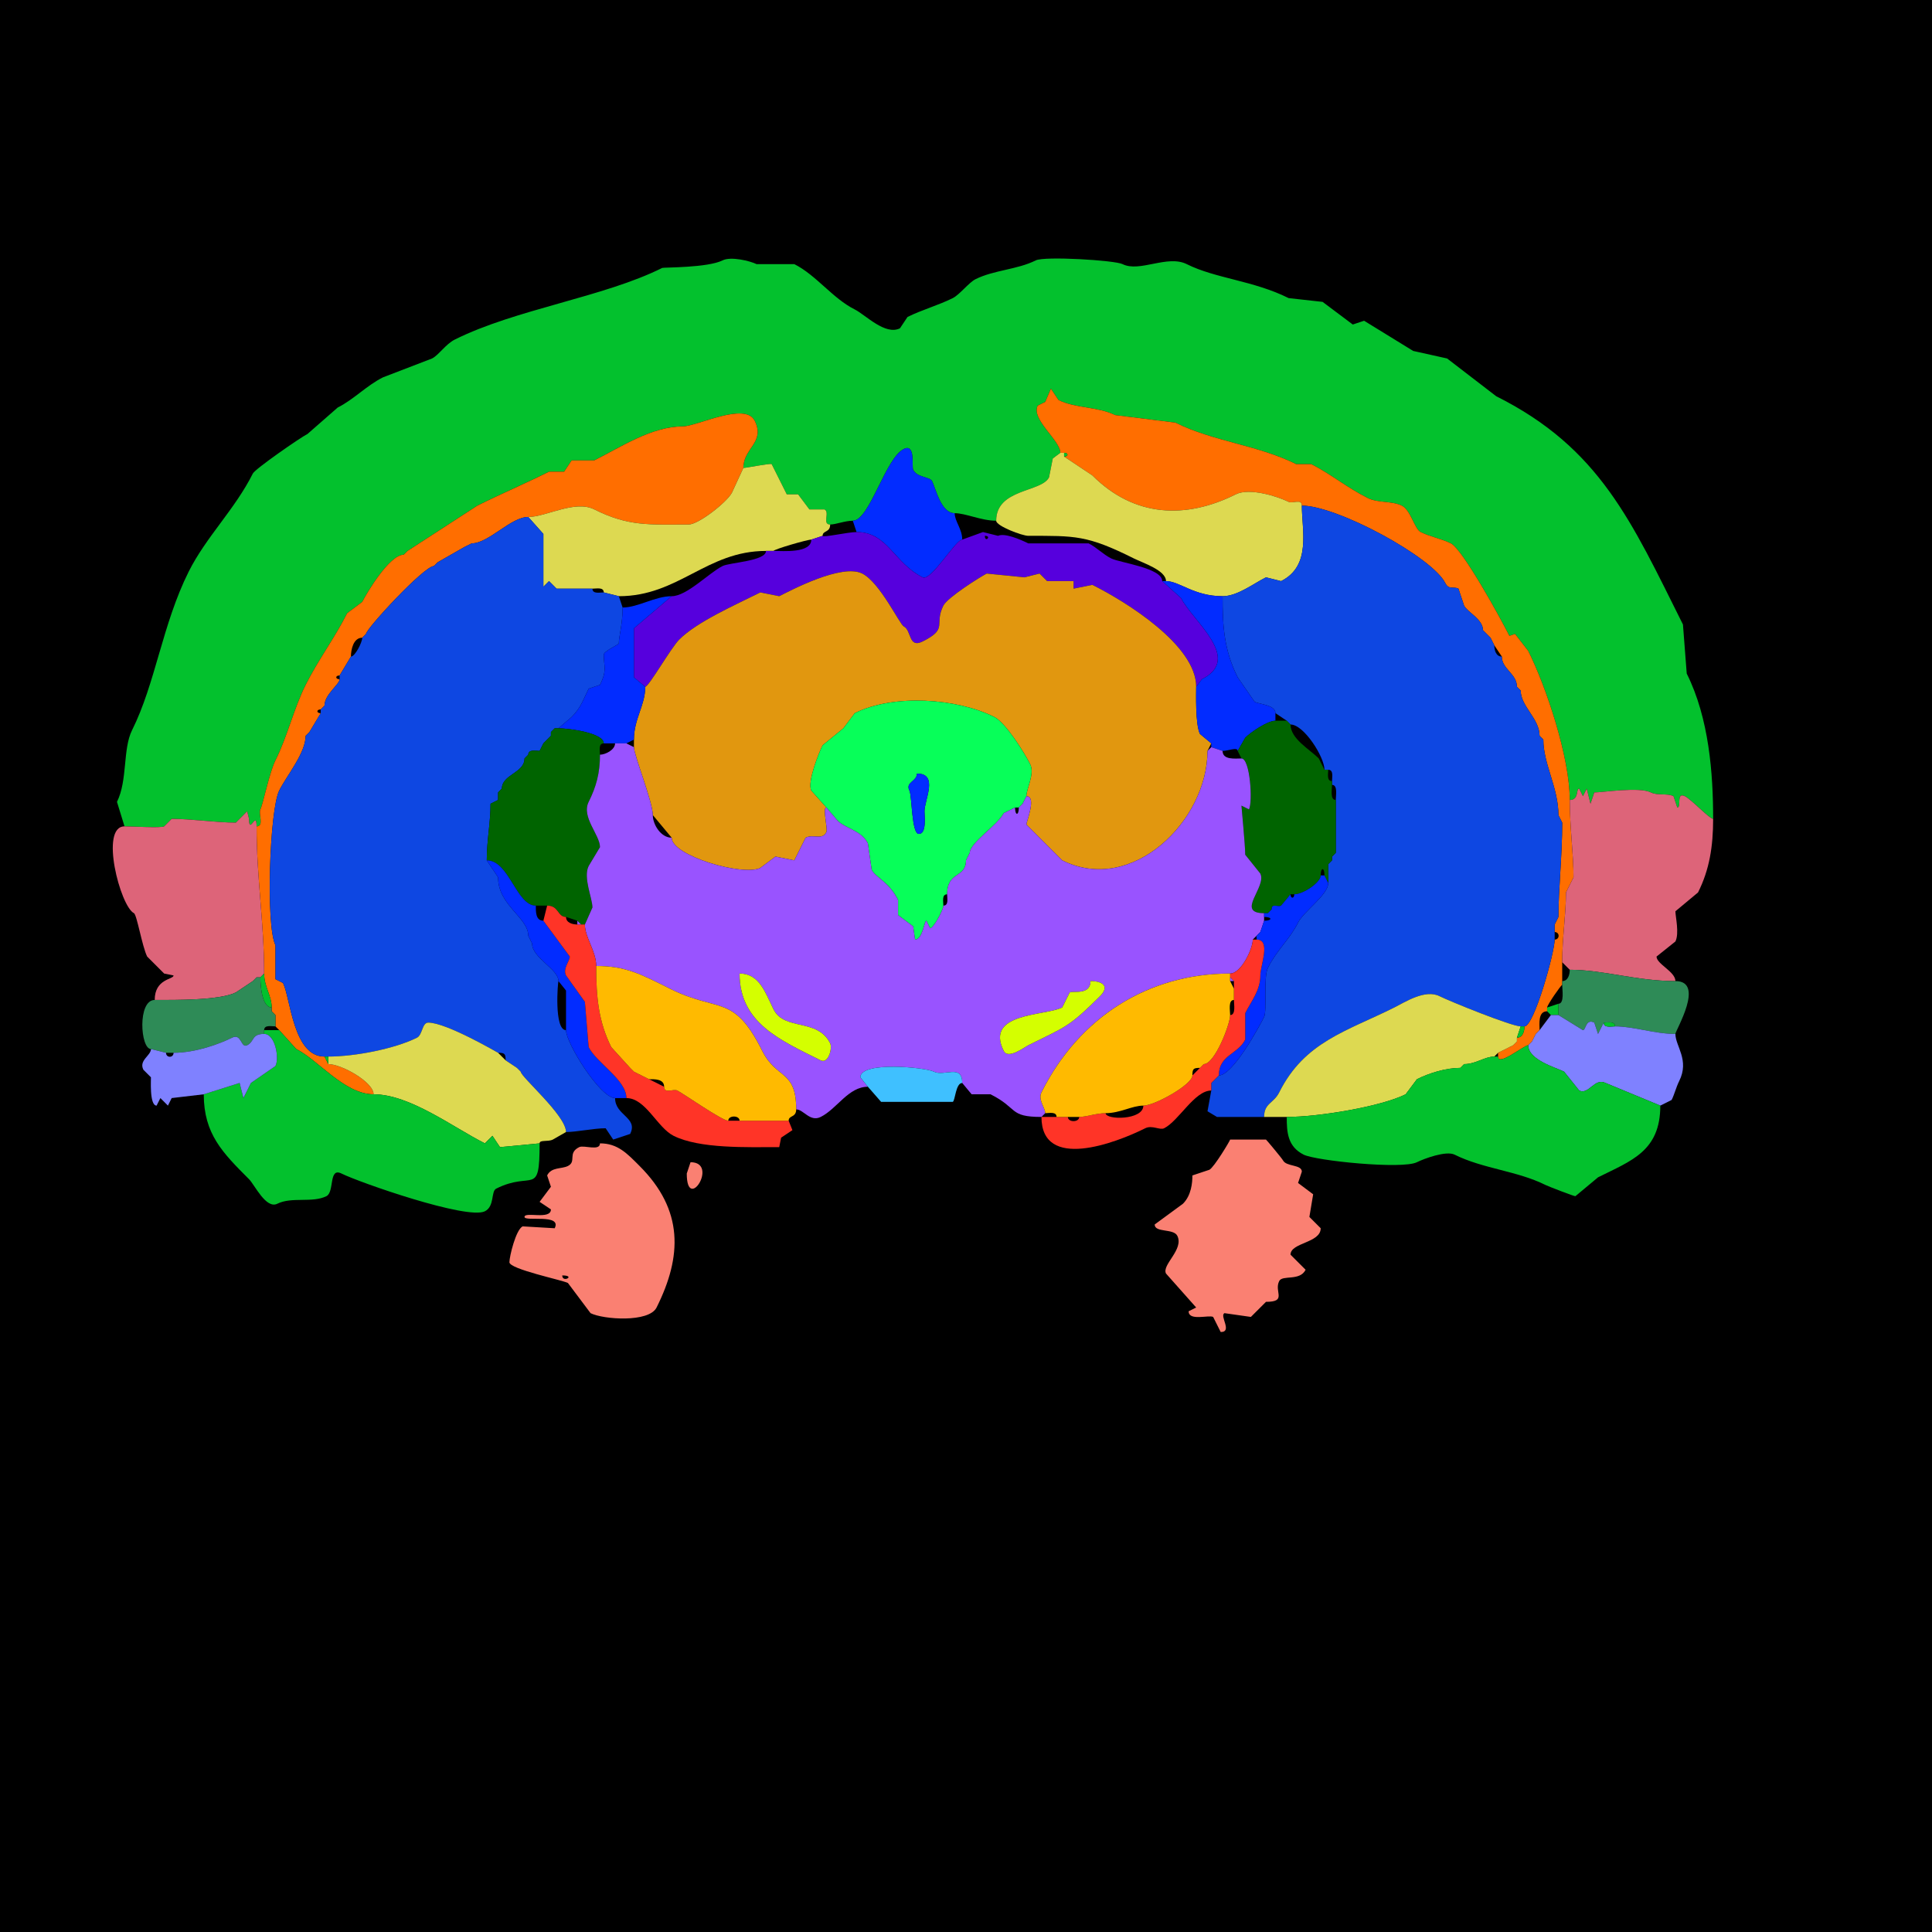 <?xml version="1.0" encoding="UTF-8"?>
<svg xmlns="http://www.w3.org/2000/svg" xmlns:xlink="http://www.w3.org/1999/xlink" width="430px" height="430px" viewBox="0 0 430 430" version="1.1">
<g id="surface1">
<rect x="0" y="0" width="430" height="430" style="fill:rgb(0%,0%,0%);fill-opacity:1;stroke:none;"/>
<path style=" stroke:none;fill-rule:nonzero;fill:rgb(1.176%,75.686%,17.647%);fill-opacity:1;" d="M 27.715 183.926 C 29.633 183.926 35.754 184.316 36.531 183.926 L 38.211 182.246 C 42.566 182.246 48.137 183.086 52.492 183.086 L 55.008 180.566 L 55.43 182.246 C 55.43 185.973 57.109 180.199 57.109 183.926 C 58.844 183.926 57.469 181.109 57.949 180.148 C 58.578 178.887 59.93 171.988 61.309 169.227 C 64 163.848 65.355 157.777 68.027 152.43 C 70.781 146.926 74.57 141.867 77.266 136.477 C 77.266 136.477 80.625 133.953 80.625 133.953 C 81.512 132.18 86.637 123.457 89.863 123.457 C 89.863 123.457 90.703 122.617 90.703 122.617 C 90.703 122.617 106.242 112.539 106.242 112.539 C 111.48 109.918 116.883 107.637 122.195 104.98 C 122.195 104.98 125.555 104.98 125.555 104.98 C 125.555 104.98 127.234 102.461 127.234 102.461 C 127.234 102.461 132.273 102.461 132.273 102.461 C 138.156 99.52 145.055 94.902 152.012 94.902 C 155.074 94.902 165.836 89.375 167.969 93.641 C 170.387 98.48 165.449 99.676 165.449 104.141 C 166.242 104.141 171.297 103.074 171.75 103.301 C 171.75 103.301 175.109 110.02 175.109 110.02 C 175.109 110.02 177.625 110.02 177.625 110.02 C 177.625 110.02 180.148 113.379 180.148 113.379 C 180.148 113.379 183.508 113.379 183.508 113.379 C 184.766 114.008 182.914 116.738 184.766 116.738 C 186.078 116.738 188.02 115.898 189.805 115.898 C 193.531 115.898 197.039 101.992 201.141 99.941 C 203.812 98.605 202.871 103.82 203.242 104.562 C 204.129 106.332 206.941 106.082 207.441 107.078 C 208.293 108.785 209.422 114.219 212.48 114.219 C 214.957 114.219 218.375 115.898 221.719 115.898 C 221.719 108.723 231.801 109.594 233.477 106.242 C 233.477 106.242 234.316 102.039 234.316 102.039 C 234.316 102.039 235.996 100.781 235.996 100.781 C 235.996 97.992 229.43 93.336 230.957 90.281 C 230.957 90.281 232.637 89.445 232.637 89.445 C 232.637 89.445 233.898 86.504 233.898 86.504 C 233.898 86.504 235.578 89.023 235.578 89.023 C 239.348 90.91 244.348 90.469 248.172 92.383 C 248.172 92.383 261.609 94.062 261.609 94.062 C 270.016 98.266 280.012 99.062 288.484 103.301 C 288.484 103.301 291.844 103.301 291.844 103.301 C 296.004 105.379 299.867 108.574 304.445 110.859 C 306.641 111.957 309.859 111.469 312 112.539 C 314.012 113.543 314.801 117.719 316.203 118.418 C 318.281 119.457 320.906 119.93 322.922 120.938 C 325.574 122.266 334.148 137.938 335.938 141.516 C 335.938 141.516 337.195 141.094 337.195 141.094 C 337.195 141.094 340.137 144.875 340.137 144.875 C 344.148 152.895 349.375 168.566 349.375 178.047 C 351.504 178.047 350.695 175.527 351.477 175.527 C 351.477 175.527 352.312 177.207 352.312 177.207 C 352.312 177.207 353.156 175.527 353.156 175.527 C 353.156 175.527 353.992 178.887 353.992 178.887 C 353.992 178.887 354.836 176.367 354.836 176.367 C 356.695 176.367 364.836 175.07 367.43 176.367 C 368.977 177.141 371.016 176.48 372.469 177.207 C 372.469 177.207 373.312 179.727 373.312 179.727 C 374.293 179.727 372.996 176.211 374.992 177.207 C 376.508 177.965 380.453 182.246 381.289 182.246 C 381.289 172.215 380.395 159.883 375.41 149.914 C 375.41 149.914 374.57 138.992 374.57 138.992 C 363.102 116.055 356.094 99.73 333 88.184 C 333 88.184 322.078 79.785 322.078 79.785 C 322.078 79.785 314.523 78.105 314.523 78.105 C 314.523 78.105 303.602 71.387 303.602 71.387 C 303.602 71.387 301.086 72.227 301.086 72.227 C 301.086 72.227 294.367 67.188 294.367 67.188 C 294.367 67.188 286.805 66.348 286.805 66.348 C 278.992 62.441 270.543 61.996 264.133 58.789 C 259.824 56.637 253.645 60.684 249.852 58.789 C 248.121 57.922 232.473 56.98 230.539 57.949 C 226.375 60.031 221.215 60.09 217.102 62.148 C 215.648 62.875 213.562 65.598 212.062 66.348 C 208.871 67.941 205.098 68.988 201.984 70.547 C 201.984 70.547 200.305 73.066 200.305 73.066 C 197.012 74.711 192.652 70.082 190.227 68.867 C 185.32 66.414 181.633 61.211 176.789 58.789 C 176.789 58.789 168.391 58.789 168.391 58.789 C 166.953 58.07 162.664 57.031 160.828 57.949 C 157.488 59.621 147.668 59.492 147.391 59.629 C 134.367 66.141 114.723 68.824 101.203 75.586 C 99.207 76.582 97.629 79.051 96.164 79.785 C 96.164 79.785 85.242 83.984 85.242 83.984 C 81.574 85.82 78.715 88.93 75.164 90.703 C 75.164 90.703 68.445 96.582 68.445 96.582 C 66.863 97.375 56.801 104.34 56.27 105.398 C 52.309 113.324 45.848 119.527 41.992 127.234 C 36.137 138.949 34.602 152.098 29.395 162.508 C 27.289 166.719 28.426 173.684 26.035 178.469 C 26.035 178.469 27.715 183.926 27.715 183.926 Z M 27.715 183.926 "/>
<path style=" stroke:none;fill-rule:nonzero;fill:rgb(100%,43.137%,0%);fill-opacity:1;" d="M 333.418 234.316 L 333.418 235.156 C 333.418 237.43 339.164 232.637 340.137 232.637 C 340.137 232.637 340.977 231.797 340.977 231.797 C 340.977 231.797 341.816 230.117 341.816 230.117 C 341.816 230.117 342.656 229.277 342.656 229.277 C 342.656 227.914 342.27 225.078 344.336 225.078 C 344.336 225.078 344.336 224.238 344.336 224.238 C 344.336 223.695 347.438 219.199 347.695 219.199 C 347.695 219.199 347.695 218.359 347.695 218.359 C 347.695 218.359 347.695 214.16 347.695 214.16 C 347.695 208.715 348.535 203.621 348.535 198.625 C 348.535 198.625 350.215 195.266 350.215 195.266 C 350.215 190.16 349.375 183.992 349.375 178.047 C 349.375 168.566 344.148 152.895 340.137 144.875 C 340.137 144.875 337.195 141.094 337.195 141.094 C 337.195 141.094 335.938 141.516 335.938 141.516 C 334.148 137.938 325.574 122.266 322.922 120.938 C 320.906 119.93 318.281 119.457 316.203 118.418 C 314.801 117.719 314.012 113.543 312 112.539 C 309.859 111.469 306.641 111.957 304.445 110.859 C 299.867 108.574 296.004 105.379 291.844 103.301 C 291.844 103.301 288.484 103.301 288.484 103.301 C 280.012 99.062 270.016 98.266 261.609 94.062 C 261.609 94.062 248.172 92.383 248.172 92.383 C 244.348 90.469 239.348 90.91 235.578 89.023 C 235.578 89.023 233.898 86.504 233.898 86.504 C 233.898 86.504 232.637 89.445 232.637 89.445 C 232.637 89.445 230.957 90.281 230.957 90.281 C 229.43 93.336 235.996 97.992 235.996 100.781 C 235.996 100.781 236.836 100.781 236.836 100.781 C 237.832 100.781 237.832 101.621 236.836 101.621 C 236.836 101.621 243.133 105.82 243.133 105.82 C 252.477 115.16 263.934 115.578 275.047 110.02 C 278.141 108.473 284.469 110.531 286.805 111.699 C 287.684 112.137 289.746 110.902 289.746 112.539 C 297.609 112.539 318.785 124.008 321.66 129.758 C 322.465 131.367 323.492 130.461 324.602 131.016 C 324.602 131.016 325.859 134.797 325.859 134.797 C 326.586 136.246 330.059 137.801 330.059 140.254 C 330.059 140.254 331.738 141.934 331.738 141.934 C 331.738 141.934 332.578 143.613 332.578 143.613 C 332.578 143.613 334.258 146.133 334.258 146.133 C 334.258 148.922 337.617 149.953 337.617 152.852 C 337.617 152.852 338.457 153.691 338.457 153.691 C 338.457 157.238 342.656 159.922 342.656 163.77 C 342.656 163.77 343.496 164.609 343.496 164.609 C 343.496 170.078 346.855 175.293 346.855 181.406 C 346.855 181.406 347.695 183.086 347.695 183.086 C 347.695 190.508 346.855 197.941 346.855 204.082 C 346.855 204.082 346.016 205.762 346.016 205.762 C 346.016 205.762 346.016 207.441 346.016 207.441 C 347.191 207.441 347.191 209.121 346.016 209.121 C 346.016 211.941 341.438 228.438 339.297 228.438 C 339.297 229.477 338.941 230.957 337.617 230.957 C 337.617 230.957 337.617 231.797 337.617 231.797 C 337.617 231.797 336.777 232.637 336.777 232.637 C 336.777 232.637 333.418 234.316 333.418 234.316 Z M 333.418 234.316 "/>
<path style=" stroke:none;fill-rule:nonzero;fill:rgb(100%,43.137%,0%);fill-opacity:1;" d="M 73.066 236.836 C 76.027 236.836 83.145 240.848 83.145 243.555 C 76.688 243.555 70.832 235.93 65.93 233.477 C 65.93 233.477 62.148 229.277 62.148 229.277 C 62.148 229.277 61.309 228.438 61.309 228.438 C 61.309 228.438 61.309 225.918 61.309 225.918 C 61.309 225.918 60.469 225.078 60.469 225.078 C 60.469 225.078 60.469 224.238 60.469 224.238 C 60.469 221.586 58.789 219.637 58.789 216.68 C 58.789 205.324 57.109 195.445 57.109 183.926 C 58.844 183.926 57.469 181.109 57.949 180.148 C 58.578 178.887 59.93 171.988 61.309 169.227 C 64 163.848 65.355 157.777 68.027 152.43 C 70.781 146.926 74.57 141.867 77.266 136.477 C 77.266 136.477 80.625 133.953 80.625 133.953 C 81.512 132.18 86.637 123.457 89.863 123.457 C 89.863 123.457 90.703 122.617 90.703 122.617 C 90.703 122.617 106.242 112.539 106.242 112.539 C 111.48 109.918 116.883 107.637 122.195 104.98 C 122.195 104.98 125.555 104.98 125.555 104.98 C 125.555 104.98 127.234 102.461 127.234 102.461 C 127.234 102.461 132.273 102.461 132.273 102.461 C 138.156 99.52 145.055 94.902 152.012 94.902 C 155.074 94.902 165.836 89.375 167.969 93.641 C 170.387 98.48 165.449 99.676 165.449 104.141 C 165.449 104.141 162.93 109.602 162.93 109.602 C 161.863 111.73 155.469 116.738 153.273 116.738 C 144.43 116.738 139.906 117.195 132.273 113.379 C 127.941 111.211 121.52 115.059 117.578 115.059 C 113.707 115.059 108.762 120.938 104.98 120.938 C 104.98 120.938 103.301 121.777 103.301 121.777 C 103.301 121.777 97.422 125.137 97.422 125.137 C 97.422 125.137 96.582 125.977 96.582 125.977 C 94.379 125.977 81.465 139.965 81.465 141.094 C 81.465 141.094 80.625 141.934 80.625 141.934 C 78.617 141.934 78.105 144.648 78.105 146.133 C 78.105 146.133 75.586 150.332 75.586 150.332 C 74.59 150.332 74.59 151.172 75.586 151.172 C 75.586 152.316 72.227 154.547 72.227 157.051 C 72.227 157.051 71.387 157.891 71.387 157.891 C 70.391 157.891 70.391 158.73 71.387 158.73 C 71.387 158.73 68.867 162.93 68.867 162.93 C 68.867 162.93 68.027 163.77 68.027 163.77 C 68.027 167.602 63.824 172.594 62.148 175.945 C 60 180.25 59.121 206.004 61.309 210.383 C 61.309 210.383 61.309 217.938 61.309 217.938 C 61.309 217.938 62.988 218.781 62.988 218.781 C 64.684 222.172 65.223 235.156 72.227 235.156 C 72.227 235.156 73.066 236.836 73.066 236.836 Z M 73.066 236.836 "/>
<path style=" stroke:none;fill-rule:nonzero;fill:rgb(0.784%,17.255%,100%);fill-opacity:1;" d="M 190.645 118.418 C 197.578 118.418 198.918 125.285 205.344 128.496 C 207.227 129.438 212.695 120.098 214.16 120.098 C 214.16 117.719 212.48 116.031 212.48 114.219 C 209.422 114.219 208.293 108.785 207.441 107.078 C 206.941 106.082 204.129 106.332 203.242 104.562 C 202.871 103.82 203.812 98.605 201.141 99.941 C 197.039 101.992 193.531 115.898 189.805 115.898 C 189.805 115.898 190.645 118.418 190.645 118.418 Z M 190.645 118.418 "/>
<path style=" stroke:none;fill-rule:nonzero;fill:rgb(86.667%,85.098%,31.765%);fill-opacity:1;" d="M 259.512 129.336 C 262.5 129.336 265.723 132.695 272.109 132.695 C 275.398 132.695 278.938 129.91 281.766 128.496 C 281.766 128.496 285.125 129.336 285.125 129.336 C 291.914 125.941 289.746 118.039 289.746 112.539 C 289.746 110.902 287.684 112.137 286.805 111.699 C 284.469 110.531 278.141 108.473 275.047 110.02 C 263.934 115.578 252.477 115.16 243.133 105.82 C 243.133 105.82 236.836 101.621 236.836 101.621 C 236.836 101.621 236.836 100.781 236.836 100.781 C 236.836 100.781 235.996 100.781 235.996 100.781 C 235.996 100.781 234.316 102.039 234.316 102.039 C 234.316 102.039 233.477 106.242 233.477 106.242 C 231.801 109.594 221.719 108.723 221.719 115.898 C 221.719 117.07 227.504 119.258 228.859 119.258 C 239.289 119.258 241.922 119.07 252.375 124.297 C 254.348 125.285 259.512 126.926 259.512 129.336 Z M 259.512 129.336 "/>
<path style=" stroke:none;fill-rule:nonzero;fill:rgb(1.176%,75.686%,17.647%);fill-opacity:1;" d="M 236.836 100.781 C 237.832 100.781 237.832 101.621 236.836 101.621 C 236.836 101.621 236.836 100.781 236.836 100.781 Z M 236.836 100.781 "/>
<path style=" stroke:none;fill-rule:nonzero;fill:rgb(86.667%,85.098%,31.765%);fill-opacity:1;" d="M 134.375 131.855 L 137.734 132.695 C 151.051 132.695 157.234 122.617 170.488 122.617 C 170.488 122.617 172.168 122.617 172.168 122.617 C 172.168 122.281 179.637 120.098 180.566 120.098 C 180.566 120.098 183.086 119.258 183.086 119.258 C 183.086 118.016 184.766 118.598 184.766 116.738 C 182.914 116.738 184.766 114.008 183.508 113.379 C 183.508 113.379 180.148 113.379 180.148 113.379 C 180.148 113.379 177.625 110.02 177.625 110.02 C 177.625 110.02 175.109 110.02 175.109 110.02 C 175.109 110.02 171.75 103.301 171.75 103.301 C 171.297 103.074 166.242 104.141 165.449 104.141 C 165.449 104.141 162.93 109.602 162.93 109.602 C 161.863 111.73 155.469 116.738 153.273 116.738 C 144.43 116.738 139.906 117.195 132.273 113.379 C 127.941 111.211 121.52 115.059 117.578 115.059 C 117.578 115.059 120.938 118.836 120.938 118.836 C 120.938 118.836 120.938 130.594 120.938 130.594 C 120.938 130.594 122.195 129.336 122.195 129.336 C 122.195 129.336 123.875 131.016 123.875 131.016 C 123.875 131.016 131.855 131.016 131.855 131.016 C 132.734 131.016 134.375 130.617 134.375 131.855 Z M 134.375 131.855 "/>
<path style=" stroke:none;fill-rule:nonzero;fill:rgb(5.49%,27.843%,88.627%);fill-opacity:1;" d="M 269.59 242.715 L 268.75 247.336 L 270.852 248.594 C 274.738 248.594 279.02 248.594 281.348 248.594 C 281.348 245.504 283.477 245.598 284.707 243.133 C 290.359 231.832 299.75 229.523 310.32 224.238 C 312.672 223.062 317.18 220.109 320.398 221.719 C 322.762 222.898 336.449 228.438 338.457 228.438 C 338.457 228.438 339.297 228.438 339.297 228.438 C 341.438 228.438 346.016 211.941 346.016 209.121 C 346.016 209.121 346.016 207.441 346.016 207.441 C 346.016 207.441 346.016 205.762 346.016 205.762 C 346.016 205.762 346.855 204.082 346.855 204.082 C 346.855 197.941 347.695 190.508 347.695 183.086 C 347.695 183.086 346.855 181.406 346.855 181.406 C 346.855 175.293 343.496 170.078 343.496 164.609 C 343.496 164.609 342.656 163.77 342.656 163.77 C 342.656 159.922 338.457 157.238 338.457 153.691 C 338.457 153.691 337.617 152.852 337.617 152.852 C 337.617 149.953 334.258 148.922 334.258 146.133 C 332.934 146.133 332.578 144.652 332.578 143.613 C 332.578 143.613 331.738 141.934 331.738 141.934 C 331.738 141.934 330.059 140.254 330.059 140.254 C 330.059 137.801 326.586 136.246 325.859 134.797 C 325.859 134.797 324.602 131.016 324.602 131.016 C 323.492 130.461 322.465 131.367 321.66 129.758 C 318.785 124.008 297.609 112.539 289.746 112.539 C 289.746 118.039 291.914 125.941 285.125 129.336 C 285.125 129.336 281.766 128.496 281.766 128.496 C 278.938 129.91 275.398 132.695 272.109 132.695 C 272.109 139.32 272.406 144.625 275.469 150.75 C 275.469 150.75 279.25 156.211 279.25 156.211 C 280.348 156.762 283.867 156.879 283.867 158.73 C 283.867 158.73 286.387 160.41 286.387 160.41 C 286.387 160.41 287.227 161.25 287.227 161.25 C 290.195 161.25 294.785 168.477 294.785 171.328 C 294.785 171.328 295.625 171.328 295.625 171.328 C 296.863 171.328 296.465 172.969 296.465 173.848 C 296.465 173.848 296.465 174.688 296.465 174.688 C 297.789 174.688 297.305 177.086 297.305 178.047 C 297.305 178.047 297.305 189.805 297.305 189.805 C 297.305 189.805 296.465 190.645 296.465 190.645 C 296.465 190.645 296.465 191.484 296.465 191.484 C 296.465 191.484 295.625 192.324 295.625 192.324 C 295.625 192.324 295.625 196.523 295.625 196.523 C 295.625 199.16 290.156 202.84 288.906 205.344 C 287.004 209.145 284.188 211.418 282.188 215.422 C 281.168 217.461 282.023 224.988 281.348 226.336 C 280.16 228.711 274.363 239.355 271.27 239.355 C 271.27 239.355 270.43 240.195 270.43 240.195 C 270.43 240.195 269.59 241.035 269.59 241.035 C 269.59 241.035 269.59 242.715 269.59 242.715 Z M 269.59 242.715 "/>
<path style=" stroke:none;fill-rule:nonzero;fill:rgb(5.49%,27.843%,88.627%);fill-opacity:1;" d="M 136.895 244.395 C 136.895 248.297 142.086 248.707 140.254 252.375 L 136.477 253.633 L 134.797 251.113 C 132.137 251.113 128.379 251.953 125.977 251.953 C 125.977 248.25 115.898 239.672 115.898 238.516 C 115.898 238.516 115.059 237.676 115.059 237.676 C 115.059 237.676 112.539 235.996 112.539 235.996 C 112.539 234.527 112.328 234.316 110.859 234.316 C 110.824 234.316 99.387 227.598 95.32 227.598 C 93.922 227.598 94.055 230.332 92.805 230.957 C 87.785 233.465 78.914 235.156 73.066 235.156 C 73.066 235.156 72.227 235.156 72.227 235.156 C 65.223 235.156 64.684 222.172 62.988 218.781 C 62.988 218.781 61.309 217.938 61.309 217.938 C 61.309 217.938 61.309 210.383 61.309 210.383 C 59.121 206.004 60 180.25 62.148 175.945 C 63.824 172.594 68.027 167.602 68.027 163.77 C 68.027 163.77 68.867 162.93 68.867 162.93 C 68.867 162.93 71.387 158.73 71.387 158.73 C 71.387 158.73 71.387 157.891 71.387 157.891 C 71.387 157.891 72.227 157.051 72.227 157.051 C 72.227 154.547 75.586 152.316 75.586 151.172 C 75.586 151.172 75.586 150.332 75.586 150.332 C 75.586 150.332 78.105 146.133 78.105 146.133 C 79.012 146.133 80.625 142.973 80.625 141.934 C 80.625 141.934 81.465 141.094 81.465 141.094 C 81.465 139.965 94.379 125.977 96.582 125.977 C 96.582 125.977 97.422 125.137 97.422 125.137 C 97.422 125.137 103.301 121.777 103.301 121.777 C 103.301 121.777 104.98 120.938 104.98 120.938 C 108.762 120.938 113.707 115.059 117.578 115.059 C 117.578 115.059 120.938 118.836 120.938 118.836 C 120.938 118.836 120.938 130.594 120.938 130.594 C 120.938 130.594 122.195 129.336 122.195 129.336 C 122.195 129.336 123.875 131.016 123.875 131.016 C 123.875 131.016 131.855 131.016 131.855 131.016 C 131.855 132.254 133.496 131.855 134.375 131.855 C 134.375 131.855 137.734 132.695 137.734 132.695 C 137.734 132.695 138.574 135.215 138.574 135.215 C 138.574 138.945 137.734 141.602 137.734 143.195 C 137.734 143.449 134.375 144.918 134.375 145.711 C 134.375 148.285 135.18 149.145 133.535 152.43 C 133.535 152.43 131.016 153.273 131.016 153.273 C 129.836 155.629 129.332 157.473 127.234 159.57 C 127.234 159.57 124.297 162.09 124.297 162.09 C 124.297 162.09 123.457 162.09 123.457 162.09 C 123.457 162.09 122.617 162.93 122.617 162.93 C 122.617 162.93 122.617 163.77 122.617 163.77 C 122.617 163.77 121.777 164.609 121.777 164.609 C 121.777 164.609 120.938 165.449 120.938 165.449 C 120.938 165.449 120.098 167.129 120.098 167.129 C 119.219 167.129 117.578 166.73 117.578 167.969 C 117.578 167.969 116.738 168.809 116.738 168.809 C 116.738 172.055 111.699 172.359 111.699 175.527 C 111.699 175.527 110.859 176.367 110.859 176.367 C 110.859 176.367 110.859 178.047 110.859 178.047 C 110.859 178.047 109.18 178.887 109.18 178.887 C 109.18 183.156 108.34 187 108.34 191.484 C 108.34 191.484 110.859 195.266 110.859 195.266 C 110.859 201.555 117.578 204.176 117.578 208.281 C 117.578 208.281 118.418 209.961 118.418 209.961 C 118.418 213.234 124.297 215.656 124.297 218.359 C 124.172 218.359 123.242 229.277 125.977 229.277 C 125.977 232.18 133.602 244.395 136.895 244.395 Z M 136.895 244.395 "/>
<path style=" stroke:none;fill-rule:evenodd;fill:rgb(33.725%,0%,86.667%);fill-opacity:1;" d="M 219.199 119.258 C 219.199 120.879 220.82 119.258 219.199 119.258 M 143.613 152.852 C 144.395 152.852 149.324 144.199 151.172 142.352 C 155.148 138.379 163.539 134.699 169.227 131.855 L 173.43 132.695 C 176.094 131.363 187.355 125.383 191.906 127.656 C 195.832 129.621 200.242 138.965 201.141 139.414 C 202.91 140.297 202.152 144.367 205.344 142.773 C 211.145 139.871 207.824 139.066 209.961 134.797 C 210.871 132.977 218.25 128.34 219.617 127.656 L 228.016 128.496 L 231.375 127.656 L 233.055 129.336 L 238.938 129.336 L 238.938 131.016 L 243.133 130.176 C 250.59 133.902 266.23 143.582 266.23 152.852 C 266.23 152.852 267.492 151.172 267.492 151.172 C 276.695 146.57 265.441 138.258 262.871 133.117 C 262.871 133.117 258.672 129.336 258.672 129.336 C 258.672 126.41 249.242 125.25 247.336 124.297 C 245.473 123.367 244.086 121.832 242.297 120.938 C 242.297 120.938 228.859 120.938 228.859 120.938 C 227 120.008 223.52 118.566 222.141 119.258 C 222.141 119.258 218.781 118.418 218.781 118.418 C 218.781 118.418 214.16 120.098 214.16 120.098 C 212.695 120.098 207.227 129.438 205.344 128.496 C 198.918 125.285 197.578 118.418 190.645 118.418 C 188.691 118.418 183.086 119.715 183.086 119.258 C 183.086 119.258 180.566 120.098 180.566 120.098 C 180.566 123.18 174.254 122.617 172.168 122.617 C 172.168 122.617 170.488 122.617 170.488 122.617 C 170.488 124.879 162.418 125.184 160.828 125.977 C 157.793 127.496 152.855 132.695 149.492 132.695 C 149.492 132.695 141.094 139.836 141.094 139.836 C 141.094 139.836 141.094 150.75 141.094 150.75 C 141.094 150.75 143.613 152.852 143.613 152.852 Z M 143.613 152.852 "/>
<path style=" stroke:none;fill-rule:nonzero;fill:rgb(88.235%,59.216%,5.882%);fill-opacity:1;" d="M 145.293 181.406 L 149.492 186.445 C 149.492 190.484 165.395 195.082 169.227 193.164 C 169.227 193.164 172.586 190.645 172.586 190.645 C 172.586 190.645 176.789 191.484 176.789 191.484 C 176.789 191.484 179.305 186.445 179.305 186.445 C 181.082 185.559 182.973 187.094 183.926 185.188 C 184.293 184.453 183 179.727 183.926 179.727 C 183.926 179.727 180.566 175.945 180.566 175.945 C 179.617 174.047 182.281 167.477 183.086 165.867 C 183.086 165.867 187.703 162.09 187.703 162.09 C 187.703 162.09 190.227 158.73 190.227 158.73 C 198.887 154.398 212.957 155.398 221.297 159.57 C 223.852 160.848 228.027 167.566 229.277 170.07 C 230.355 172.227 228.438 175.516 228.438 177.207 C 230.801 177.207 228.438 182.875 228.438 183.508 C 228.438 183.508 236.414 191.484 236.414 191.484 C 251.949 199.25 268.75 182.707 268.75 167.129 C 268.75 167.129 269.59 165.449 269.59 165.449 C 269.59 165.449 267.07 163.352 267.07 163.352 C 266.012 161.23 266.23 154.223 266.23 152.852 C 266.23 143.582 250.59 133.902 243.133 130.176 C 243.133 130.176 238.938 131.016 238.938 131.016 C 238.938 131.016 238.938 129.336 238.938 129.336 C 238.938 129.336 233.055 129.336 233.055 129.336 C 233.055 129.336 231.375 127.656 231.375 127.656 C 231.375 127.656 228.016 128.496 228.016 128.496 C 228.016 128.496 219.617 127.656 219.617 127.656 C 218.25 128.34 210.871 132.977 209.961 134.797 C 207.824 139.066 211.145 139.871 205.344 142.773 C 202.152 144.367 202.91 140.297 201.141 139.414 C 200.242 138.965 195.832 129.621 191.906 127.656 C 187.355 125.383 176.094 131.363 173.43 132.695 C 173.43 132.695 169.227 131.855 169.227 131.855 C 163.539 134.699 155.148 138.379 151.172 142.352 C 149.324 144.199 144.395 152.852 143.613 152.852 C 143.613 156.996 141.094 159.957 141.094 164.609 C 141.094 164.609 141.094 166.289 141.094 166.289 C 141.094 168.09 145.293 178.48 145.293 181.406 Z M 145.293 181.406 "/>
<path style=" stroke:none;fill-rule:nonzero;fill:rgb(0.784%,17.255%,100%);fill-opacity:1;" d="M 272.109 167.129 C 273.34 167.129 275.469 166.191 275.469 167.129 C 275.469 167.129 277.148 164.188 277.148 164.188 C 278.355 162.98 282.113 160.41 283.867 160.41 C 283.867 160.41 283.867 158.73 283.867 158.73 C 283.867 156.879 280.348 156.762 279.25 156.211 C 279.25 156.211 275.469 150.75 275.469 150.75 C 272.406 144.625 272.109 139.32 272.109 132.695 C 265.723 132.695 262.5 129.336 259.512 129.336 C 259.512 129.336 258.672 129.336 258.672 129.336 C 258.672 129.336 262.871 133.117 262.871 133.117 C 265.441 138.258 276.695 146.57 267.492 151.172 C 267.492 151.172 266.23 152.852 266.23 152.852 C 266.23 154.223 266.012 161.23 267.07 163.352 C 267.07 163.352 269.59 165.449 269.59 165.449 C 269.59 165.449 269.59 166.289 269.59 166.289 C 269.59 166.289 272.109 167.129 272.109 167.129 Z M 272.109 167.129 "/>
<path style=" stroke:none;fill-rule:nonzero;fill:rgb(0.784%,17.255%,100%);fill-opacity:1;" d="M 136.895 165.449 L 139.414 165.449 C 139.414 165.449 141.094 164.609 141.094 164.609 C 141.094 159.957 143.613 156.996 143.613 152.852 C 143.613 152.852 141.094 150.75 141.094 150.75 C 141.094 150.75 141.094 139.836 141.094 139.836 C 141.094 139.836 149.492 132.695 149.492 132.695 C 145.777 132.695 141.984 135.215 138.574 135.215 C 138.574 138.945 137.734 141.602 137.734 143.195 C 137.734 143.449 134.375 144.918 134.375 145.711 C 134.375 148.285 135.18 149.145 133.535 152.43 C 133.535 152.43 131.016 153.273 131.016 153.273 C 129.836 155.629 129.332 157.473 127.234 159.57 C 127.234 159.57 124.297 162.09 124.297 162.09 C 126.391 162.09 134.375 163.078 134.375 165.449 C 134.375 165.449 136.895 165.449 136.895 165.449 Z M 136.895 165.449 "/>
<path style=" stroke:none;fill-rule:evenodd;fill:rgb(2.745%,100%,34.902%);fill-opacity:1;" d="M 204.082 172.168 C 204.082 173.938 201.461 174.066 202.402 175.945 C 203 177.145 202.859 185.605 204.5 185.605 C 206.289 185.605 205.762 181.582 205.762 180.566 C 205.762 178.004 208.953 172.168 204.082 172.168 M 210.801 199.043 C 209.562 199.043 209.961 200.684 209.961 201.562 C 209.961 202.566 207.738 206.602 207.023 206.602 C 207.023 206.602 206.18 204.922 206.18 204.922 C 205.711 204.922 205.355 209.121 203.664 209.121 C 203.664 209.121 203.242 206.18 203.242 206.18 C 203.242 206.18 199.883 203.664 199.883 203.664 C 199.883 203.664 199.883 200.305 199.883 200.305 C 197.848 196.234 194.863 195.301 194.004 193.586 C 194.004 193.586 193.164 187.703 193.164 187.703 C 191.715 184.809 188.211 184.43 186.445 182.664 C 186.445 182.664 183.926 179.727 183.926 179.727 C 183.926 179.727 180.566 175.945 180.566 175.945 C 179.617 174.047 182.281 167.477 183.086 165.867 C 183.086 165.867 187.703 162.09 187.703 162.09 C 187.703 162.09 190.227 158.73 190.227 158.73 C 198.887 154.398 212.957 155.398 221.297 159.57 C 223.852 160.848 228.027 167.566 229.277 170.07 C 230.355 172.227 228.438 175.516 228.438 177.207 C 228.438 177.207 227.598 178.887 227.598 178.887 C 227.598 178.887 226.758 179.727 226.758 179.727 C 226.758 179.727 225.918 179.727 225.918 179.727 C 225.918 179.727 223.398 180.984 223.398 180.984 C 222.086 183.609 215.84 187.613 215.84 189.805 C 215.84 189.805 215 191.484 215 191.484 C 215 195.504 210.801 193.844 210.801 199.043 Z M 210.801 199.043 "/>
<path style=" stroke:none;fill-rule:nonzero;fill:rgb(0%,39.216%,0%);fill-opacity:1;" d="M 281.348 203.242 L 282.188 203.242 C 282.188 203.242 283.027 202.402 283.027 202.402 C 283.027 200.922 284.355 201.949 285.125 201.562 C 285.125 201.562 287.227 199.043 287.227 199.043 C 287.227 199.043 288.066 199.043 288.066 199.043 C 289.996 199.043 293.945 196.438 293.945 194.844 C 293.945 192.984 294.785 192.984 294.785 194.844 C 294.785 194.844 295.625 196.523 295.625 196.523 C 295.625 196.523 295.625 192.324 295.625 192.324 C 295.625 192.324 296.465 191.484 296.465 191.484 C 296.465 191.484 296.465 190.645 296.465 190.645 C 296.465 190.645 297.305 189.805 297.305 189.805 C 297.305 189.805 297.305 178.047 297.305 178.047 C 295.98 178.047 296.465 175.648 296.465 174.688 C 296.465 174.688 296.465 173.848 296.465 173.848 C 295.227 173.848 295.625 172.207 295.625 171.328 C 295.625 171.328 294.785 171.328 294.785 171.328 C 294.785 171.328 293.523 168.809 293.523 168.809 C 291.469 166.754 287.227 164.43 287.227 161.25 C 287.227 161.25 286.387 160.41 286.387 160.41 C 286.387 160.41 283.867 160.41 283.867 160.41 C 282.113 160.41 278.355 162.98 277.148 164.188 C 277.148 164.188 275.469 167.129 275.469 167.129 C 275.469 167.129 276.309 168.809 276.309 168.809 C 278.223 168.809 278.863 178.395 277.988 180.148 C 277.988 180.148 276.309 179.305 276.309 179.305 C 276.281 179.359 277.148 188.027 277.148 190.227 C 277.148 190.227 280.508 194.422 280.508 194.422 C 282.004 197.418 274.902 203.242 281.348 203.242 Z M 281.348 203.242 "/>
<path style=" stroke:none;fill-rule:nonzero;fill:rgb(0%,39.216%,0%);fill-opacity:1;" d="M 129.336 205.762 L 130.176 205.762 C 130.176 205.762 131.855 201.984 131.855 201.984 C 131.855 199.867 129.73 195.312 131.016 192.742 C 131.016 192.742 133.535 188.547 133.535 188.547 C 133.535 185.824 129.328 181.844 131.016 178.469 C 132.703 175.09 133.535 172.062 133.535 167.969 C 133.535 167.09 133.137 165.449 134.375 165.449 C 134.375 163.078 126.391 162.09 124.297 162.09 C 124.297 162.09 123.457 162.09 123.457 162.09 C 123.457 162.09 122.617 162.93 122.617 162.93 C 122.617 162.93 122.617 163.77 122.617 163.77 C 122.617 163.77 121.777 164.609 121.777 164.609 C 121.777 164.609 120.938 165.449 120.938 165.449 C 120.938 165.449 120.098 167.129 120.098 167.129 C 119.219 167.129 117.578 166.73 117.578 167.969 C 117.578 167.969 116.738 168.809 116.738 168.809 C 116.738 172.055 111.699 172.359 111.699 175.527 C 111.699 175.527 110.859 176.367 110.859 176.367 C 110.859 176.367 110.859 178.047 110.859 178.047 C 110.859 178.047 109.18 178.887 109.18 178.887 C 109.18 183.156 108.34 187 108.34 191.484 C 113.324 191.484 114.914 201.562 119.258 201.562 C 119.258 201.562 121.777 201.562 121.777 201.562 C 124.422 201.562 124.047 204.082 125.977 204.082 C 125.977 204.082 128.496 204.922 128.496 204.922 C 128.496 204.922 129.336 205.762 129.336 205.762 Z M 129.336 205.762 "/>
<path style=" stroke:none;fill-rule:evenodd;fill:rgb(60%,32.549%,100%);fill-opacity:1;" d="M 242.715 218.359 C 242.715 221.535 238.844 220.504 238.094 220.879 L 236.414 224.238 C 232.57 226.16 219.113 225.328 223.398 233.898 C 224.375 235.848 228.023 233.051 228.859 232.637 C 237.062 228.535 237.836 228.695 244.812 221.719 C 247.082 219.453 245.309 218.359 242.715 218.359 M 164.609 216.68 C 164.609 227.68 173.645 231.484 182.664 235.996 C 184.34 236.832 185.312 233.316 184.766 232.219 C 181.926 226.535 174.598 229.516 172.168 224.656 C 170.387 221.094 169.07 216.68 164.609 216.68 M 232.637 247.754 L 231.797 248.594 C 224.477 248.594 226.672 246.66 220.461 243.555 C 220.461 243.555 216.258 243.555 216.258 243.555 C 216.258 243.555 214.16 241.035 214.16 241.035 C 214.16 236.727 210.137 239.652 207.859 238.516 C 205.914 237.543 191.484 236.152 191.484 239.773 C 191.484 239.773 193.164 241.875 193.164 241.875 C 188.816 241.875 186.332 246.758 182.664 248.594 C 180.266 249.793 178.844 246.914 177.207 246.914 C 177.207 238.055 172.852 240.305 169.648 233.898 C 163.219 221.039 160.02 225.512 149.07 220.039 C 142.59 216.797 139.219 215 132.695 215 C 132.695 211.66 130.176 208.672 130.176 205.762 C 130.176 205.762 131.855 201.984 131.855 201.984 C 131.855 199.867 129.73 195.312 131.016 192.742 C 131.016 192.742 133.535 188.547 133.535 188.547 C 133.535 185.824 129.328 181.844 131.016 178.469 C 132.703 175.09 133.535 172.062 133.535 167.969 C 134.734 167.969 136.895 166.887 136.895 165.449 C 136.895 165.449 139.414 165.449 139.414 165.449 C 139.414 165.449 141.094 166.289 141.094 166.289 C 141.094 168.09 145.293 178.48 145.293 181.406 C 145.293 183.539 147.102 186.445 149.492 186.445 C 149.492 190.484 165.395 195.082 169.227 193.164 C 169.227 193.164 172.586 190.645 172.586 190.645 C 172.586 190.645 176.789 191.484 176.789 191.484 C 176.789 191.484 179.305 186.445 179.305 186.445 C 181.082 185.559 182.973 187.094 183.926 185.188 C 184.293 184.453 183 179.727 183.926 179.727 C 183.926 179.727 186.445 182.664 186.445 182.664 C 188.211 184.43 191.715 184.809 193.164 187.703 C 193.164 187.703 194.004 193.586 194.004 193.586 C 194.863 195.301 197.848 196.234 199.883 200.305 C 199.883 200.305 199.883 203.664 199.883 203.664 C 199.883 203.664 203.242 206.18 203.242 206.18 C 203.242 206.18 203.664 209.121 203.664 209.121 C 205.355 209.121 205.711 204.922 206.18 204.922 C 206.18 204.922 207.023 206.602 207.023 206.602 C 207.738 206.602 209.961 202.566 209.961 201.562 C 211.199 201.562 210.801 199.922 210.801 199.043 C 210.801 193.844 215 195.504 215 191.484 C 215 191.484 215.84 189.805 215.84 189.805 C 215.84 187.613 222.086 183.609 223.398 180.984 C 223.398 180.984 225.918 179.727 225.918 179.727 C 225.918 181.586 226.758 181.586 226.758 179.727 C 226.758 179.727 227.598 178.887 227.598 178.887 C 227.598 178.887 228.438 177.207 228.438 177.207 C 230.801 177.207 228.438 182.875 228.438 183.508 C 228.438 183.508 236.414 191.484 236.414 191.484 C 251.949 199.25 268.75 182.707 268.75 167.129 C 268.75 167.129 269.59 166.289 269.59 166.289 C 269.59 166.289 272.109 167.129 272.109 167.129 C 272.109 169.195 274.945 168.809 276.309 168.809 C 278.223 168.809 278.863 178.395 277.988 180.148 C 277.988 180.148 276.309 179.305 276.309 179.305 C 276.281 179.359 277.148 188.027 277.148 190.227 C 277.148 190.227 280.508 194.422 280.508 194.422 C 282.004 197.418 274.902 203.242 281.348 203.242 C 281.348 203.242 281.348 204.082 281.348 204.082 C 281.348 204.082 281.348 204.922 281.348 204.922 C 281.348 204.922 280.508 207.441 280.508 207.441 C 280.508 207.441 279.668 208.281 279.668 208.281 C 279.668 208.281 278.828 209.121 278.828 209.121 C 278.828 211.234 276.215 216.68 273.789 216.68 C 255.621 216.68 240.195 226.336 231.797 243.133 C 230.977 244.777 232.637 246.559 232.637 247.754 Z M 232.637 247.754 "/>
<path style=" stroke:none;fill-rule:nonzero;fill:rgb(0.784%,17.255%,100%);fill-opacity:1;" d="M 204.082 172.168 C 204.082 173.938 201.461 174.066 202.402 175.945 C 203 177.145 202.859 185.605 204.5 185.605 C 206.289 185.605 205.762 181.582 205.762 180.566 C 205.762 178.004 208.953 172.168 204.082 172.168 Z M 204.082 172.168 "/>
<path style=" stroke:none;fill-rule:nonzero;fill:rgb(86.667%,39.216%,47.451%);fill-opacity:1;" d="M 349.375 215.84 C 356.871 215.84 364.238 218.359 372.891 218.359 C 372.891 216.238 368.691 214.566 368.691 212.898 C 368.691 212.898 372.891 209.539 372.891 209.539 C 373.793 207.734 372.891 203.977 372.891 202.82 C 372.891 202.82 377.93 198.625 377.93 198.625 C 380.465 193.555 381.289 188.43 381.289 182.246 C 380.453 182.246 376.508 177.965 374.992 177.207 C 372.996 176.211 374.293 179.727 373.312 179.727 C 373.312 179.727 372.469 177.207 372.469 177.207 C 371.016 176.48 368.977 177.141 367.43 176.367 C 364.836 175.07 356.695 176.367 354.836 176.367 C 354.836 176.367 353.992 178.887 353.992 178.887 C 353.992 178.887 353.156 175.527 353.156 175.527 C 353.156 175.527 352.312 177.207 352.312 177.207 C 352.312 177.207 351.477 175.527 351.477 175.527 C 350.695 175.527 351.504 178.047 349.375 178.047 C 349.375 183.992 350.215 190.16 350.215 195.266 C 350.215 195.266 348.535 198.625 348.535 198.625 C 348.535 203.621 347.695 208.715 347.695 214.16 C 347.695 214.16 349.375 215.84 349.375 215.84 Z M 349.375 215.84 "/>
<path style=" stroke:none;fill-rule:nonzero;fill:rgb(88.235%,59.216%,5.882%);fill-opacity:1;" d="M 227.598 178.887 L 226.758 179.727 C 226.758 179.727 227.598 178.887 227.598 178.887 Z M 227.598 178.887 "/>
<path style=" stroke:none;fill-rule:nonzero;fill:rgb(86.667%,39.216%,47.451%);fill-opacity:1;" d="M 56.27 218.359 L 52.492 220.879 C 48.91 222.668 39.023 222.559 34.434 222.559 C 34.434 217.797 38.633 218.027 38.633 217.102 C 38.633 217.102 36.531 216.68 36.531 216.68 C 36.531 216.68 32.754 212.898 32.754 212.898 C 31.637 210.668 30.461 203.566 29.812 203.242 C 26.766 201.719 22.137 183.926 27.715 183.926 C 29.633 183.926 35.754 184.316 36.531 183.926 C 36.531 183.926 38.211 182.246 38.211 182.246 C 42.566 182.246 48.137 183.086 52.492 183.086 C 52.492 183.086 55.008 180.566 55.008 180.566 C 55.008 180.566 55.43 182.246 55.43 182.246 C 55.43 185.973 57.109 180.199 57.109 183.926 C 57.109 195.445 58.789 205.324 58.789 216.68 C 58.789 216.68 57.949 217.52 57.949 217.52 C 57.949 217.52 57.109 217.52 57.109 217.52 C 57.109 217.52 56.27 218.359 56.27 218.359 Z M 56.27 218.359 "/>
<path style=" stroke:none;fill-rule:nonzero;fill:rgb(0.784%,17.255%,100%);fill-opacity:1;" d="M 136.895 244.395 L 139.414 244.395 C 139.414 240.32 132.781 236.59 131.016 233.055 C 131.016 233.055 130.176 222.977 130.176 222.977 C 130.176 222.977 125.977 217.102 125.977 217.102 C 125.211 215.566 126.816 213.895 126.816 212.898 C 126.816 212.898 120.938 204.922 120.938 204.922 C 119.168 204.922 119.258 202.793 119.258 201.562 C 114.914 201.562 113.324 191.484 108.34 191.484 C 108.34 191.484 110.859 195.266 110.859 195.266 C 110.859 201.555 117.578 204.176 117.578 208.281 C 117.578 208.281 118.418 209.961 118.418 209.961 C 118.418 213.234 124.297 215.656 124.297 218.359 C 124.297 218.359 125.977 220.461 125.977 220.461 C 125.977 220.461 125.977 229.277 125.977 229.277 C 125.977 232.18 133.602 244.395 136.895 244.395 Z M 136.895 244.395 "/>
<path style=" stroke:none;fill-rule:nonzero;fill:rgb(0.784%,17.255%,100%);fill-opacity:1;" d="M 279.668 209.121 C 282.953 209.121 280.508 214.836 280.508 217.102 C 280.508 220.445 278.52 222.754 277.148 225.5 L 277.148 231.375 C 275.5 234.676 271.27 234.809 271.27 239.355 C 274.363 239.355 280.16 228.711 281.348 226.336 C 282.023 224.988 281.168 217.461 282.188 215.422 C 284.188 211.418 287.004 209.145 288.906 205.344 C 290.156 202.84 295.625 199.16 295.625 196.523 C 295.625 196.523 294.785 194.844 294.785 194.844 C 294.785 194.844 293.945 194.844 293.945 194.844 C 293.945 196.438 289.996 199.043 288.066 199.043 C 288.066 200.039 287.227 200.039 287.227 199.043 C 287.227 199.043 285.125 201.562 285.125 201.562 C 284.355 201.949 283.027 200.922 283.027 202.402 C 283.027 202.402 282.188 203.242 282.188 203.242 C 282.188 203.242 281.348 203.242 281.348 203.242 C 281.348 203.242 281.348 204.082 281.348 204.082 C 283.207 204.082 283.207 204.922 281.348 204.922 C 281.348 204.922 280.508 207.441 280.508 207.441 C 280.508 207.441 279.668 208.281 279.668 208.281 C 279.668 208.281 279.668 209.121 279.668 209.121 Z M 279.668 209.121 "/>
<path style=" stroke:none;fill-rule:nonzero;fill:rgb(100%,20.392%,15.294%);fill-opacity:1;" d="M 164.609 249.434 C 168.414 249.434 171.773 249.434 175.527 249.434 C 175.527 249.434 176.367 251.531 176.367 251.531 C 176.367 251.531 173.848 253.211 173.848 253.211 C 173.848 253.211 173.43 255.312 173.43 255.312 C 166.281 255.312 155.742 255.707 149.914 252.793 C 146.27 250.969 143.715 244.395 139.414 244.395 C 139.414 240.32 132.781 236.59 131.016 233.055 C 131.016 233.055 130.176 222.977 130.176 222.977 C 130.176 222.977 125.977 217.102 125.977 217.102 C 125.211 215.566 126.816 213.895 126.816 212.898 C 126.816 212.898 120.938 204.922 120.938 204.922 C 120.938 204.922 121.777 201.562 121.777 201.562 C 124.422 201.562 124.047 204.082 125.977 204.082 C 125.977 205.406 127.457 205.762 128.496 205.762 C 128.496 205.762 129.336 205.762 129.336 205.762 C 129.336 205.762 130.176 205.762 130.176 205.762 C 130.176 208.672 132.695 211.66 132.695 215 C 132.695 221.957 133.211 227.367 136.055 233.055 C 136.055 233.055 140.254 237.676 140.254 237.676 C 140.254 237.676 141.094 238.516 141.094 238.516 C 141.094 238.516 144.453 240.195 144.453 240.195 C 144.453 240.195 147.812 241.875 147.812 241.875 C 147.812 243.512 149.875 242.277 150.75 242.715 C 152.094 243.387 160.719 249.434 162.09 249.434 C 162.09 249.434 164.609 249.434 164.609 249.434 Z M 164.609 249.434 "/>
<path style=" stroke:none;fill-rule:nonzero;fill:rgb(60%,32.549%,100%);fill-opacity:1;" d="M 128.496 205.762 L 129.336 205.762 C 129.336 205.762 128.496 204.922 128.496 204.922 C 128.496 204.922 128.496 205.762 128.496 205.762 Z M 128.496 205.762 "/>
<path style=" stroke:none;fill-rule:nonzero;fill:rgb(100%,20.392%,15.294%);fill-opacity:1;" d="M 237.676 248.594 C 237.676 249.84 240.195 249.84 240.195 248.594 C 241.723 248.594 244.051 247.754 246.074 247.754 C 246.074 249.312 254.473 249.348 254.473 246.074 C 256.996 246.074 265.391 241.383 265.391 239.355 C 265.391 239.355 267.07 237.676 267.07 237.676 C 267.07 237.676 267.91 236.836 267.91 236.836 C 270.375 236.836 273.789 227.953 273.789 225.918 C 275.113 225.918 274.629 223.52 274.629 222.559 C 274.629 222.559 274.629 220.039 274.629 220.039 C 274.629 220.039 274.629 218.359 274.629 218.359 C 274.629 218.359 273.789 217.52 273.789 217.52 C 273.789 217.52 273.789 216.68 273.789 216.68 C 276.215 216.68 278.828 211.234 278.828 209.121 C 278.828 209.121 279.668 209.121 279.668 209.121 C 282.953 209.121 280.508 214.836 280.508 217.102 C 280.508 220.445 278.52 222.754 277.148 225.5 C 277.148 225.5 277.148 231.375 277.148 231.375 C 275.5 234.676 271.27 234.809 271.27 239.355 C 271.27 239.355 270.43 240.195 270.43 240.195 C 270.43 240.195 269.59 241.035 269.59 241.035 C 269.59 241.035 269.59 242.715 269.59 242.715 C 265.863 242.715 262.363 249.477 259.094 251.113 C 258.129 251.594 256.426 250.344 254.891 251.113 C 248.262 254.43 231.797 260.664 231.797 248.594 C 232.953 248.594 234 248.594 235.156 248.594 C 235.156 248.594 237.676 248.594 237.676 248.594 Z M 237.676 248.594 "/>
<path style=" stroke:none;fill-rule:nonzero;fill:rgb(100%,72.941%,0%);fill-opacity:1;" d="M 164.609 249.434 C 168.414 249.434 171.773 249.434 175.527 249.434 C 175.527 248.191 177.207 248.773 177.207 246.914 C 177.207 238.055 172.852 240.305 169.648 233.898 C 163.219 221.039 160.02 225.512 149.07 220.039 C 142.59 216.797 139.219 215 132.695 215 C 132.695 221.957 133.211 227.367 136.055 233.055 C 136.055 233.055 140.254 237.676 140.254 237.676 C 140.254 237.676 141.094 238.516 141.094 238.516 C 141.094 238.516 144.453 240.195 144.453 240.195 C 145.684 240.195 147.812 240.105 147.812 241.875 C 147.812 243.512 149.875 242.277 150.75 242.715 C 152.094 243.387 160.719 249.434 162.09 249.434 C 162.09 248.188 164.609 248.188 164.609 249.434 Z M 164.609 249.434 "/>
<path style=" stroke:none;fill-rule:nonzero;fill:rgb(18.039%,54.51%,34.118%);fill-opacity:1;" d="M 359.453 228.438 C 363.695 228.438 368.211 230.117 372.891 230.117 C 372.891 229.355 379.578 218.359 372.891 218.359 C 364.238 218.359 356.871 215.84 349.375 215.84 C 349.375 216.879 349.02 218.359 347.695 218.359 C 347.695 218.359 347.695 219.199 347.695 219.199 C 347.695 220.238 348.234 223.398 346.855 223.398 C 346.855 223.398 346.855 225.918 346.855 225.918 C 346.855 225.918 352.312 229.277 352.312 229.277 C 352.984 229.277 352.914 226.637 354.836 227.598 C 354.836 227.598 355.672 230.117 355.672 230.117 C 355.672 230.117 356.934 227.598 356.934 227.598 C 357.812 227.598 359.453 227.199 359.453 228.438 Z M 359.453 228.438 "/>
<path style=" stroke:none;fill-rule:nonzero;fill:rgb(100%,72.941%,0%);fill-opacity:1;" d="M 237.676 248.594 L 240.195 248.594 C 241.723 248.594 244.051 247.754 246.074 247.754 C 249.328 247.754 251.949 246.074 254.473 246.074 C 256.996 246.074 265.391 241.383 265.391 239.355 C 265.391 237.887 265.602 237.676 267.07 237.676 C 267.07 237.676 267.91 236.836 267.91 236.836 C 270.375 236.836 273.789 227.953 273.789 225.918 C 273.789 224.957 273.305 222.559 274.629 222.559 C 274.629 222.559 274.629 220.039 274.629 220.039 C 274.629 220.039 273.789 218.359 273.789 218.359 C 273.789 218.359 273.789 217.52 273.789 217.52 C 273.789 217.52 273.789 216.68 273.789 216.68 C 255.621 216.68 240.195 226.336 231.797 243.133 C 230.977 244.777 232.637 246.559 232.637 247.754 C 233.516 247.754 235.156 247.355 235.156 248.594 C 235.156 248.594 237.676 248.594 237.676 248.594 Z M 237.676 248.594 "/>
<path style=" stroke:none;fill-rule:nonzero;fill:rgb(1.176%,75.686%,17.647%);fill-opacity:1;" d="M 57.949 217.52 C 57.949 219.172 58.254 224.238 60.469 224.238 C 60.469 221.586 58.789 219.637 58.789 216.68 C 58.789 216.68 57.949 217.52 57.949 217.52 Z M 57.949 217.52 "/>
<path style=" stroke:none;fill-rule:nonzero;fill:rgb(83.137%,100%,0%);fill-opacity:1;" d="M 164.609 216.68 C 164.609 227.68 173.645 231.484 182.664 235.996 C 184.34 236.832 185.312 233.316 184.766 232.219 C 181.926 226.535 174.598 229.516 172.168 224.656 C 170.387 221.094 169.07 216.68 164.609 216.68 Z M 164.609 216.68 "/>
<path style=" stroke:none;fill-rule:nonzero;fill:rgb(18.039%,54.51%,34.118%);fill-opacity:1;" d="M 36.953 234.316 L 38.633 234.316 C 43.613 234.316 49.008 232.277 51.648 230.957 C 53.789 229.887 53.562 233.359 55.008 232.637 C 56.711 231.785 55.918 230.117 58.789 230.117 C 58.789 230.117 58.789 229.277 58.789 229.277 C 58.789 228.039 60.43 228.438 61.309 228.438 C 61.309 228.438 61.309 225.918 61.309 225.918 C 61.309 225.918 60.469 225.078 60.469 225.078 C 60.469 225.078 60.469 224.238 60.469 224.238 C 58.254 224.238 57.949 219.172 57.949 217.52 C 57.949 217.52 57.109 217.52 57.109 217.52 C 57.109 217.52 56.27 218.359 56.27 218.359 C 56.27 218.359 52.492 220.879 52.492 220.879 C 48.91 222.668 39.023 222.559 34.434 222.559 C 30.562 222.559 31.234 233.477 33.594 233.477 C 33.594 233.477 36.953 234.316 36.953 234.316 Z M 36.953 234.316 "/>
<path style=" stroke:none;fill-rule:nonzero;fill:rgb(60%,32.549%,100%);fill-opacity:1;" d="M 273.789 218.359 L 274.629 218.359 C 274.629 218.359 273.789 217.52 273.789 217.52 C 273.789 217.52 273.789 218.359 273.789 218.359 Z M 273.789 218.359 "/>
<path style=" stroke:none;fill-rule:nonzero;fill:rgb(83.137%,100%,0%);fill-opacity:1;" d="M 242.715 218.359 C 242.715 221.535 238.844 220.504 238.094 220.879 L 236.414 224.238 C 232.57 226.16 219.113 225.328 223.398 233.898 C 224.375 235.848 228.023 233.051 228.859 232.637 C 237.062 228.535 237.836 228.695 244.812 221.719 C 247.082 219.453 245.309 218.359 242.715 218.359 Z M 242.715 218.359 "/>
<path style=" stroke:none;fill-rule:nonzero;fill:rgb(86.667%,85.098%,31.765%);fill-opacity:1;" d="M 281.348 248.594 L 286.387 248.594 C 293.504 248.594 307.352 246.297 312.844 243.555 C 312.844 243.555 315.359 240.195 315.359 240.195 C 318.055 238.848 321.789 237.676 325.02 237.676 C 325.02 237.676 325.859 236.836 325.859 236.836 C 328.457 236.836 330.461 235.156 332.578 235.156 C 332.578 235.156 333.418 234.316 333.418 234.316 C 333.418 234.316 336.777 232.637 336.777 232.637 C 336.777 232.637 337.617 231.797 337.617 231.797 C 337.617 231.797 337.617 230.957 337.617 230.957 C 337.617 230.957 338.457 228.438 338.457 228.438 C 336.449 228.438 322.762 222.898 320.398 221.719 C 317.18 220.109 312.672 223.062 310.32 224.238 C 299.75 229.523 290.359 231.832 284.707 243.133 C 283.477 245.598 281.348 245.504 281.348 248.594 Z M 281.348 248.594 "/>
<path style=" stroke:none;fill-rule:nonzero;fill:rgb(1.176%,75.686%,17.647%);fill-opacity:1;" d="M 345.176 225.918 L 346.855 225.918 C 346.855 225.918 346.855 223.398 346.855 223.398 C 346.855 223.398 344.336 224.238 344.336 224.238 C 344.336 224.238 344.336 225.078 344.336 225.078 C 344.336 225.078 345.176 225.918 345.176 225.918 Z M 345.176 225.918 "/>
<path style=" stroke:none;fill-rule:nonzero;fill:rgb(1.176%,75.686%,17.647%);fill-opacity:1;" d="M 60.469 225.078 L 61.309 225.918 C 61.309 225.918 60.469 225.078 60.469 225.078 Z M 60.469 225.078 "/>
<path style=" stroke:none;fill-rule:nonzero;fill:rgb(49.804%,50.588%,100%);fill-opacity:1;" d="M 340.137 232.637 C 340.137 235.906 346.262 237.59 348.117 238.516 L 351.477 242.715 C 353.586 243.77 354.887 239.801 357.352 241.035 L 369.531 246.074 C 369.531 246.074 372.051 244.812 372.051 244.812 C 372.695 243.523 373.047 241.984 373.73 240.617 C 376.086 235.906 372.891 232.855 372.891 230.117 C 368.211 230.117 363.695 228.438 359.453 228.438 C 358.574 228.438 356.934 228.836 356.934 227.598 C 356.934 227.598 355.672 230.117 355.672 230.117 C 355.672 230.117 354.836 227.598 354.836 227.598 C 352.914 226.637 352.984 229.277 352.312 229.277 C 352.312 229.277 346.855 225.918 346.855 225.918 C 346.855 225.918 345.176 225.918 345.176 225.918 C 345.176 225.918 342.656 229.277 342.656 229.277 C 342.656 229.277 341.816 230.117 341.816 230.117 C 341.816 230.117 340.977 231.797 340.977 231.797 C 340.977 231.797 340.137 232.637 340.137 232.637 Z M 340.137 232.637 "/>
<path style=" stroke:none;fill-rule:nonzero;fill:rgb(86.667%,85.098%,31.765%);fill-opacity:1;" d="M 125.977 251.953 L 123.039 253.633 C 121.941 254.18 120.098 253.629 120.098 254.473 C 120.098 254.473 111.281 255.312 111.281 255.312 C 111.281 255.312 109.602 252.793 109.602 252.793 C 109.602 252.793 107.922 254.473 107.922 254.473 C 100.93 250.977 91.242 243.555 83.145 243.555 C 83.145 240.848 76.027 236.836 73.066 236.836 C 73.066 236.836 73.066 235.156 73.066 235.156 C 78.914 235.156 87.785 233.465 92.805 230.957 C 94.055 230.332 93.922 227.598 95.32 227.598 C 99.387 227.598 110.824 234.316 110.859 234.316 C 110.859 234.316 112.539 235.996 112.539 235.996 C 112.539 235.996 115.059 237.676 115.059 237.676 C 115.059 237.676 115.898 238.516 115.898 238.516 C 115.898 239.672 125.977 248.25 125.977 251.953 Z M 125.977 251.953 "/>
<path style=" stroke:none;fill-rule:nonzero;fill:rgb(1.176%,75.686%,17.647%);fill-opacity:1;" d="M 356.934 227.598 C 357.812 227.598 359.453 227.199 359.453 228.438 C 358.574 228.438 356.934 228.836 356.934 227.598 Z M 356.934 227.598 "/>
<path style=" stroke:none;fill-rule:nonzero;fill:rgb(1.176%,75.686%,17.647%);fill-opacity:1;" d="M 339.297 228.438 C 339.297 229.477 338.941 230.957 337.617 230.957 C 337.617 230.957 338.457 228.438 338.457 228.438 C 338.457 228.438 339.297 228.438 339.297 228.438 Z M 339.297 228.438 "/>
<path style=" stroke:none;fill-rule:nonzero;fill:rgb(1.176%,75.686%,17.647%);fill-opacity:1;" d="M 83.145 243.555 C 91.242 243.555 100.93 250.977 107.922 254.473 L 109.602 252.793 L 111.281 255.312 L 120.098 254.473 C 120.098 266.574 118.594 260.473 110.438 264.551 C 109.234 265.152 110.129 268.484 107.922 269.59 C 103.973 271.562 79.906 263.141 76.008 261.191 C 73.09 259.734 74.496 265.305 72.648 266.23 C 69.535 267.785 64.906 266.32 61.727 267.91 C 59.207 269.172 56.691 263.715 55.43 262.453 C 49.566 256.586 45.352 252.387 45.352 243.555 C 45.352 243.555 53.328 241.035 53.328 241.035 C 53.328 241.035 54.172 244.395 54.172 244.395 C 54.172 244.395 55.852 241.035 55.852 241.035 C 55.852 241.035 61.309 237.258 61.309 237.258 C 62.215 235.445 61.227 230.117 58.789 230.117 C 58.789 230.117 58.789 229.277 58.789 229.277 C 58.789 229.277 62.148 229.277 62.148 229.277 C 62.148 229.277 65.93 233.477 65.93 233.477 C 70.832 235.93 76.688 243.555 83.145 243.555 Z M 83.145 243.555 "/>
<path style=" stroke:none;fill-rule:nonzero;fill:rgb(49.804%,50.588%,100%);fill-opacity:1;" d="M 36.953 234.316 C 36.953 235.492 38.633 235.492 38.633 234.316 C 43.613 234.316 49.008 232.277 51.648 230.957 C 53.789 229.887 53.562 233.359 55.008 232.637 C 56.711 231.785 55.918 230.117 58.789 230.117 C 61.227 230.117 62.215 235.445 61.309 237.258 C 61.309 237.258 55.852 241.035 55.852 241.035 C 55.852 241.035 54.172 244.395 54.172 244.395 C 54.172 244.395 53.328 241.035 53.328 241.035 C 53.328 241.035 45.352 243.555 45.352 243.555 C 45.352 243.555 38.211 244.395 38.211 244.395 C 38.211 244.395 37.375 246.074 37.375 246.074 C 37.375 246.074 35.695 244.395 35.695 244.395 C 35.695 244.395 34.852 246.074 34.852 246.074 C 33.184 246.074 33.648 239.887 33.594 239.773 C 33.594 239.773 31.914 238.094 31.914 238.094 C 30.848 235.961 33.594 234.98 33.594 233.477 C 33.594 233.477 36.953 234.316 36.953 234.316 Z M 36.953 234.316 "/>
<path style=" stroke:none;fill-rule:nonzero;fill:rgb(5.49%,27.843%,88.627%);fill-opacity:1;" d="M 337.617 231.797 L 336.777 232.637 C 336.777 232.637 337.617 231.797 337.617 231.797 Z M 337.617 231.797 "/>
<path style=" stroke:none;fill-rule:nonzero;fill:rgb(1.176%,75.686%,17.647%);fill-opacity:1;" d="M 369.531 246.074 C 369.531 256.238 363.062 258.336 355.672 262.031 L 350.633 266.23 C 350.461 266.316 344.578 264.043 343.914 263.711 C 337.707 260.605 330.016 260.121 323.758 256.992 C 321.863 256.043 316.918 257.895 315.359 258.672 C 312.098 260.305 292.879 258.348 290.164 256.992 C 286.574 255.195 286.387 252.008 286.387 248.594 C 293.504 248.594 307.352 246.297 312.844 243.555 C 312.844 243.555 315.359 240.195 315.359 240.195 C 318.055 238.848 321.789 237.676 325.02 237.676 C 325.02 237.676 325.859 236.836 325.859 236.836 C 328.457 236.836 330.461 235.156 332.578 235.156 C 332.578 235.156 333.418 235.156 333.418 235.156 C 333.418 237.43 339.164 232.637 340.137 232.637 C 340.137 235.906 346.262 237.59 348.117 238.516 C 348.117 238.516 351.477 242.715 351.477 242.715 C 353.586 243.77 354.887 239.801 357.352 241.035 C 357.352 241.035 369.531 246.074 369.531 246.074 Z M 369.531 246.074 "/>
<path style=" stroke:none;fill-rule:nonzero;fill:rgb(1.176%,75.686%,17.647%);fill-opacity:1;" d="M 73.066 235.156 L 73.066 236.836 C 73.066 236.836 72.227 235.156 72.227 235.156 C 72.227 235.156 73.066 235.156 73.066 235.156 Z M 73.066 235.156 "/>
<path style=" stroke:none;fill-rule:nonzero;fill:rgb(24.706%,75.294%,100%);fill-opacity:1;" d="M 214.16 241.035 C 212.699 241.035 212.602 244.965 212.062 245.234 L 196.102 245.234 L 193.164 241.875 C 193.164 241.875 191.484 239.773 191.484 239.773 C 191.484 236.152 205.914 237.543 207.859 238.516 C 210.137 239.652 214.16 236.727 214.16 241.035 Z M 214.16 241.035 "/>
<path style=" stroke:none;fill-rule:nonzero;fill:rgb(0.784%,17.255%,100%);fill-opacity:1;" d="M 271.27 239.355 L 270.43 240.195 C 270.43 240.195 271.27 239.355 271.27 239.355 Z M 271.27 239.355 "/>
<path style=" stroke:none;fill-rule:nonzero;fill:rgb(0.784%,17.255%,100%);fill-opacity:1;" d="M 270.43 240.195 L 269.59 241.035 C 269.59 241.035 270.43 240.195 270.43 240.195 Z M 270.43 240.195 "/>
<path style=" stroke:none;fill-rule:nonzero;fill:rgb(98.039%,50.196%,44.706%);fill-opacity:1;" d="M 273.789 253.633 C 273.789 253.852 270.203 259.836 269.172 260.352 L 265.391 261.609 C 265.391 263.234 265.152 266.051 263.289 267.91 L 256.992 272.531 C 256.992 274.406 261.191 273.367 262.031 275.047 C 263.555 278.098 258.535 281.492 259.512 283.445 L 266.23 291.008 L 264.551 291.844 C 264.551 294.09 269.008 292.605 270.008 293.105 L 271.688 296.465 C 274.398 296.465 271.352 292.855 272.531 292.266 L 278.406 293.105 L 281.766 289.746 C 286.562 289.746 283.508 287.527 284.707 285.125 C 285.426 283.691 289.285 285.203 290.586 282.609 L 287.227 279.25 C 287.227 276.531 293.945 276.676 293.945 273.367 L 291.426 270.852 L 292.266 265.812 L 288.906 263.289 L 289.746 260.773 C 289.746 259.141 286.277 259.711 285.547 258.25 C 285.352 257.859 281.879 253.688 281.766 253.633 Z M 273.789 253.633 "/>
<path style=" stroke:none;fill-rule:evenodd;fill:rgb(98.039%,50.196%,44.706%);fill-opacity:1;" d="M 125.137 283.867 C 125.137 285.625 128.281 283.867 125.137 283.867 M 133.535 254.473 C 133.535 256.273 129.957 254.793 128.914 255.312 C 126.246 256.648 128.406 258.508 126.398 259.512 C 124.957 260.23 122.734 259.699 121.777 261.609 L 122.617 264.133 L 120.098 267.492 L 122.617 269.172 C 122.617 271.59 116.738 269.59 116.738 270.852 C 116.738 271.953 125.109 270.066 123.457 273.367 L 116.32 272.949 C 114.797 273.711 113.379 279.68 113.379 280.93 C 113.379 282.473 125.035 284.867 126.398 285.547 L 131.438 292.266 C 134.301 293.699 144.434 294.402 146.133 291.008 C 151.84 279.59 152.168 269.328 142.352 259.512 C 139.578 256.734 137.496 254.473 133.535 254.473 Z M 133.535 254.473 "/>
<path style=" stroke:none;fill-rule:nonzero;fill:rgb(98.039%,50.196%,44.706%);fill-opacity:1;" d="M 153.691 258.672 L 152.852 261.191 C 152.852 270.082 160.109 258.672 153.691 258.672 Z M 153.691 258.672 "/>
</g>
</svg>
